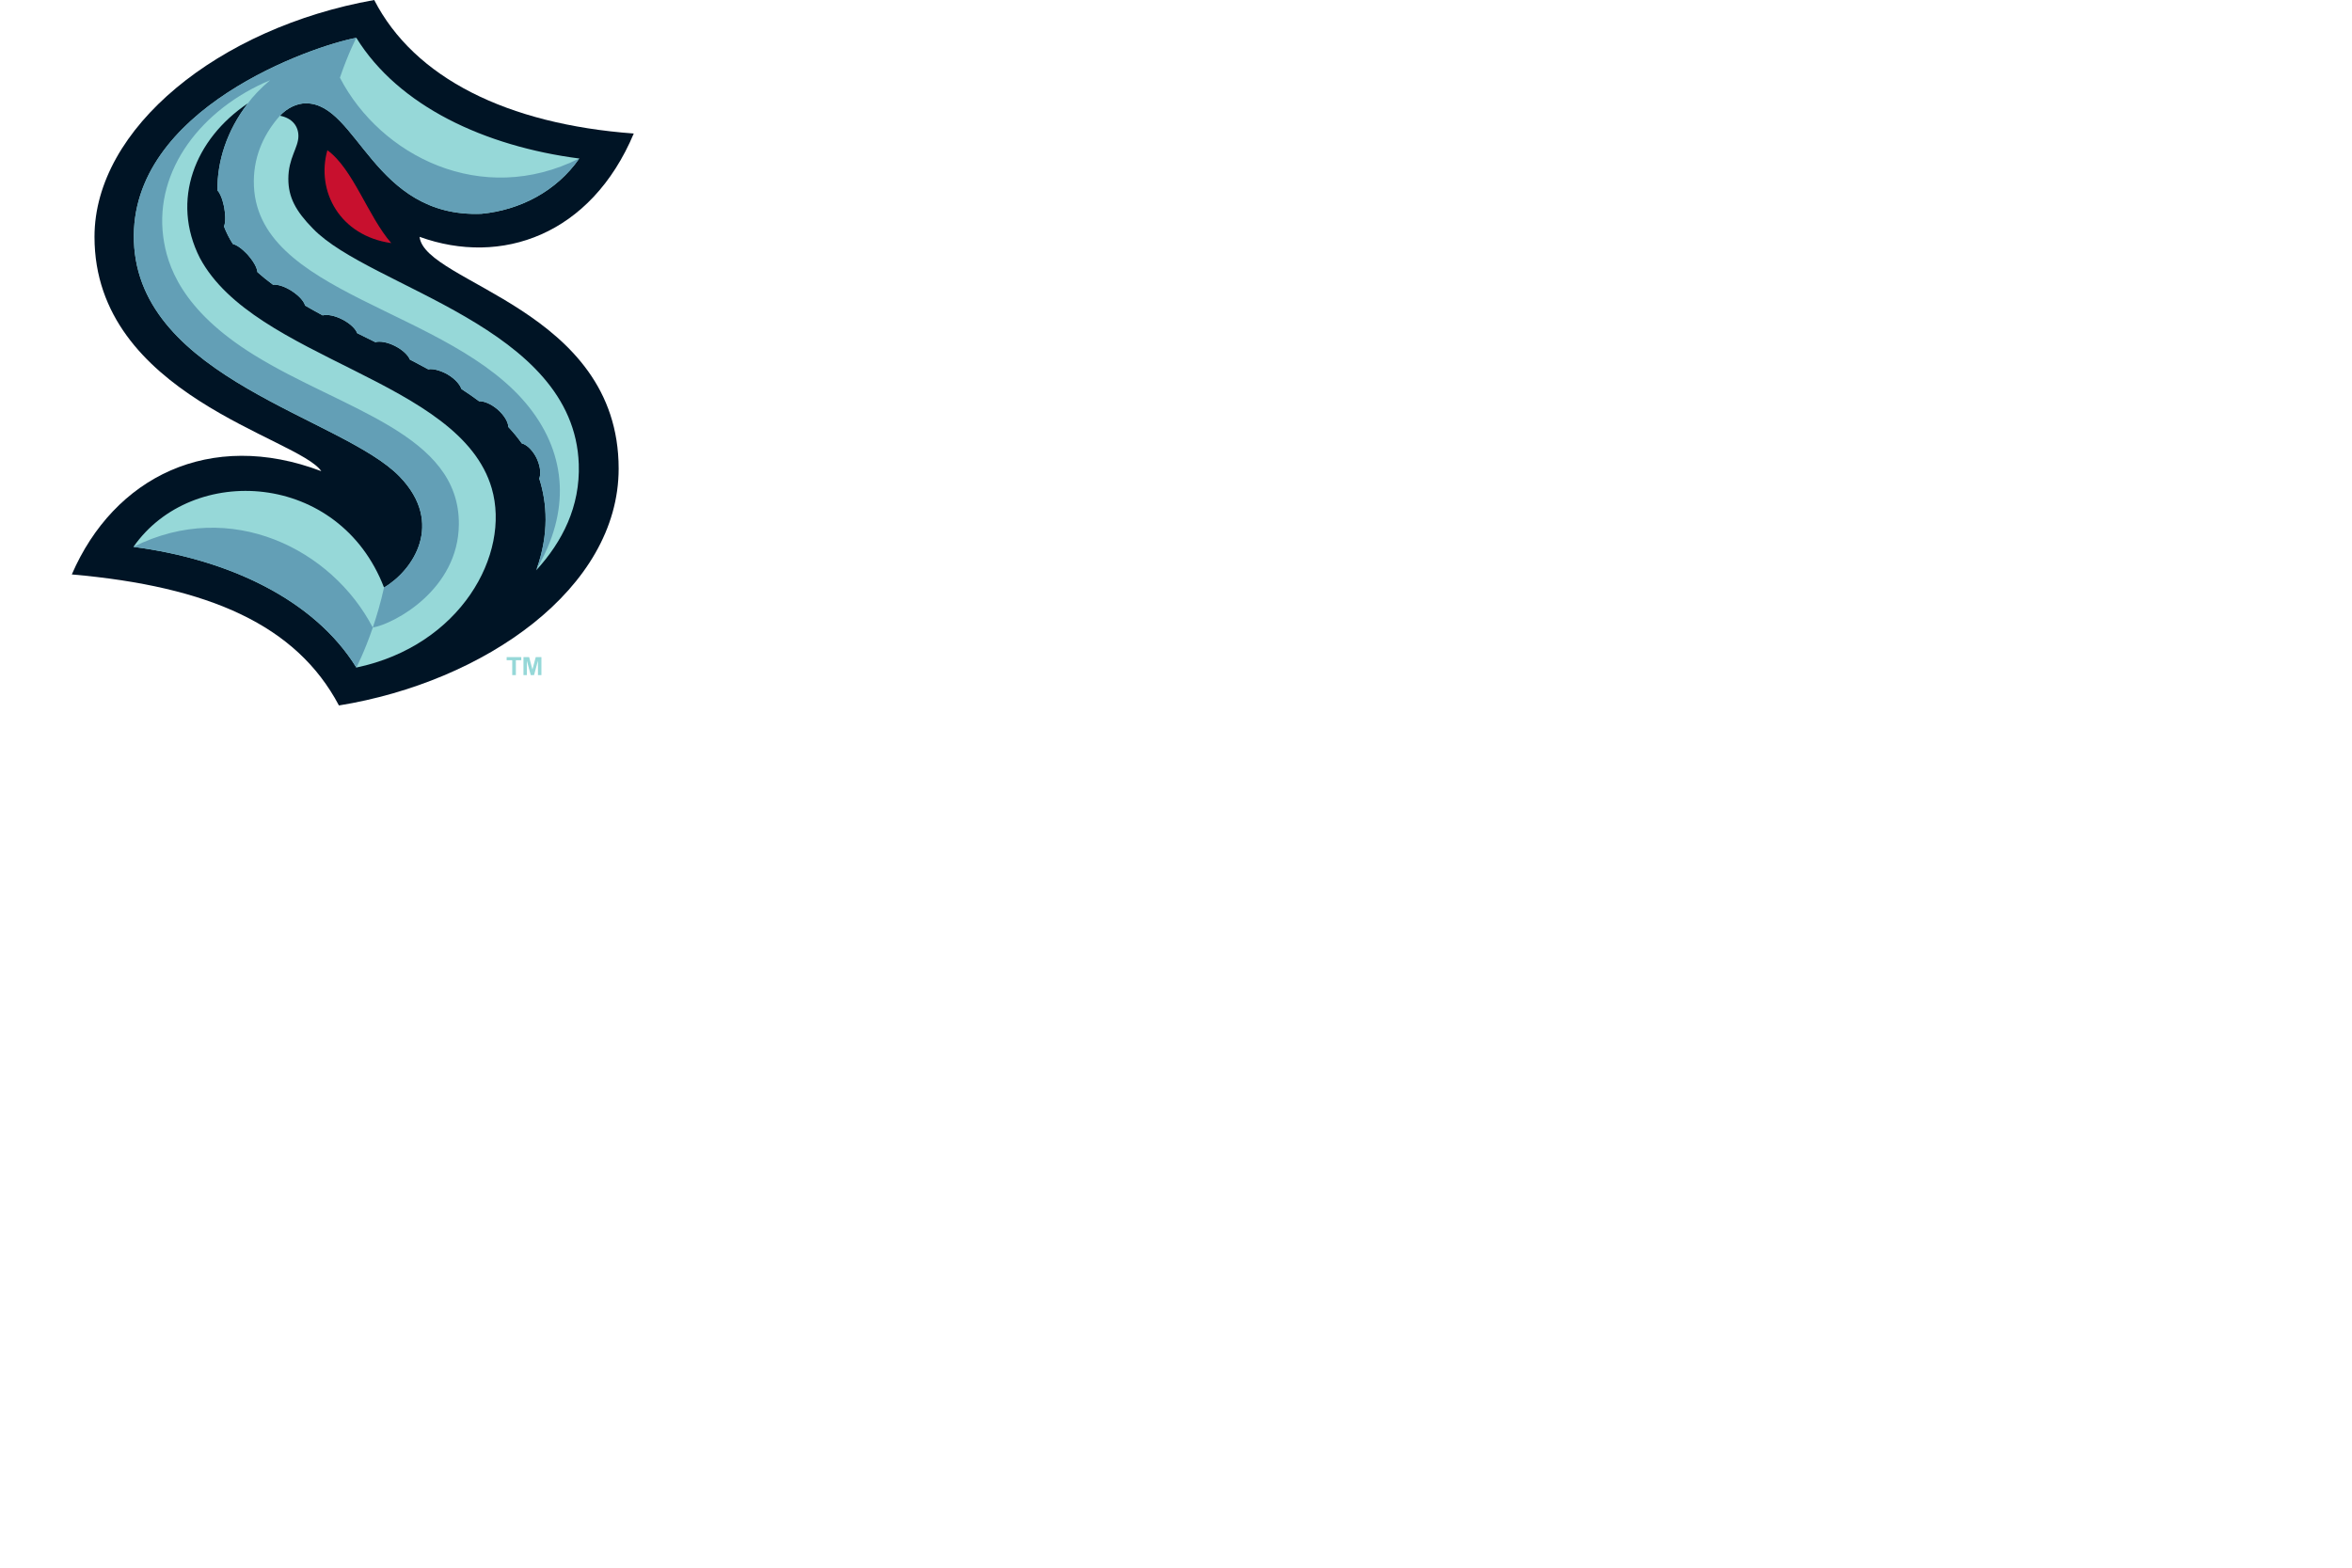 <svg xmlns="http://www.w3.org/2000/svg" width="100%" height="100%" viewBox="0 0 960 640">
  <style type="text/css">
    .st0 {
      fill: #001425;
    }

    .st1 {
      fill: #96D8D8;
    }

    .st2 {
      fill: #C8102E;
    }

    .st3 {
      fill: #639FB6;
    }
  </style>
  <g>
    <g>
      <path class="st0" d="M29.31,234.51c56.12,4.91,91.71,20.73,109.03,53.49c59.31-9.61,114.17-47.65,114.17-96.69
			c0-65.33-79.15-75.6-81.26-94.63c33.29,12.07,69.94-0.63,87.43-42.17C206.97,50.69,169.11,31.83,152.74,0
			C89.31,11.29,38.57,52.34,38.57,96.69c0,64.77,83.25,81.92,92.57,95.66C85.71,175.12,46.52,194.75,29.31,234.51z" />
      <path class="st1" d="M127.75,93.34c-7.1-7.21-10.06-12.86-10.06-20.32c0-8.53,4.11-12.7,4.11-17.48c0-4.1-2.58-7.32-7.52-8.3
			c2.93-3.16,6.91-5.06,10.6-5.06c21.17,0,27.42,46.79,71.59,45.11c15.74-1.51,30.62-9.16,39.97-22.58
			c-38.57-5.01-73.78-21.4-90.99-49.26c0,0,0,0,0,0c-17.85,3.25-92.69,29.08-90.8,83.06c1.97,56.29,85.22,71.94,108.51,96.11
			c18.36,19.06,5.43,38.27-6.41,45.25c-18.28-47.55-78.37-50.93-102.29-16.61c38.57,5.01,73.78,21.4,90.99,49.26
			c42.55-8.93,63.07-46.24,55.26-73.15c-12.93-44.54-96.88-52.37-119.15-94.09c-11.9-23.47-2.12-48.53,19.64-63.11
			c-8.54,11.01-12.62,23.69-12.44,35.56c1.93,2.1,2.75,7.04,2.77,7.14c0.28,1.72,0.79,5.36-0.11,7.59c0.95,2.5,2.17,4.88,3.63,7.16
			c2.91,0.73,6.19,4.53,6.25,4.61c3.2,3.68,3.7,6.01,3.78,6.89c1.98,1.77,4.1,3.47,6.35,5.13c1.87-0.22,4.73,0.69,7.63,2.53
			c3.34,2.19,5.01,4.36,5.48,5.98c2.33,1.36,4.72,2.69,7.16,4c1.87-0.51,4.95,0.08,8.04,1.67c3.1,1.59,5.38,3.76,6.05,5.59
			c2.45,1.22,4.92,2.45,7.4,3.67c1.87-0.54,4.98,0,8.1,1.59c3.05,1.56,5.29,3.7,6,5.51c2.53,1.31,5.03,2.64,7.5,3.99
			c2.3-0.47,5.96,0.93,7.96,2.12c2.95,1.76,4.97,4.05,5.57,5.9c2.5,1.62,4.91,3.29,7.22,5.01c1.95-0.09,4.83,1.03,7.51,3.31
			c2.89,2.52,4.38,5.29,4.44,7.21c2,2.14,3.84,4.36,5.48,6.69c2.37,0.59,4.75,3.33,6.08,6.08c1.84,4.01,1.6,6.83,1.06,8.29
			c3.19,9.96,4.05,22.51-1.08,36.94c-0.05,0.15-0.12,0.33-0.2,0.51c10.74-11.7,18.01-26.1,17.4-43.39
			C234.28,133.16,151.04,117.51,127.75,93.34z" />
      <path class="st2" d="M159.7,99.24c-9.51-10.94-15.59-30.34-26.08-37.91C128.92,78.03,138.71,96.3,159.7,99.24z" />
      <path class="st3" d="M152.16,256.21c-3.43,10.06-6.71,16.3-6.71,16.3c-17.2-27.86-52.42-44.25-90.99-49.26
			C94.32,203.27,135.58,224.29,152.16,256.21z M236.44,64.69c-39.85,19.98-81.12-1.04-97.7-32.97c3.43-10.06,6.71-16.3,6.71-16.3
			c-16.85,3.07-92.71,28.62-90.8,83.06c1.97,56.29,85.22,71.94,108.51,96.11c18.36,19.06,5.43,38.27-6.41,45.25
			c-1.35,6.12-2.99,11.65-4.59,16.36c8.67-1.51,34.96-15.43,35.13-42.21c0.24-36.91-47.47-46.69-83.62-69.09
			c-29.76-18.44-35.54-36.73-37.05-48.31c-3.55-27.24,15.67-52.12,43.62-63.85c-4.01,3.42-7.12,6.75-9.04,9.41
			c-8.54,11.01-12.62,23.69-12.44,35.56c1.93,2.11,2.75,7.04,2.77,7.14c0.28,1.72,0.79,5.36-0.11,7.59c0.95,2.5,2.17,4.88,3.63,7.16
			c2.91,0.73,6.19,4.53,6.25,4.61c3.2,3.68,3.7,6.01,3.78,6.89c1.98,1.77,4.1,3.47,6.35,5.13c1.87-0.22,4.73,0.69,7.63,2.53
			c3.34,2.19,5.01,4.36,5.48,5.98c2.33,1.36,4.72,2.69,7.16,4c1.87-0.51,4.95,0.08,8.04,1.67c3.1,1.59,5.38,3.76,6.05,5.59
			c2.45,1.22,4.92,2.45,7.4,3.67c1.87-0.54,4.98,0,8.1,1.59c3.05,1.56,5.29,3.7,6,5.51c2.53,1.31,5.03,2.64,7.5,3.99
			c2.3-0.47,5.96,0.93,7.96,2.12c2.95,1.76,4.97,4.05,5.57,5.9c2.5,1.62,4.91,3.29,7.22,5.01c1.95-0.09,4.83,1.03,7.51,3.31
			c2.89,2.52,4.38,5.29,4.44,7.21c2,2.14,3.84,4.36,5.48,6.69c2.37,0.59,4.75,3.33,6.08,6.08c1.84,4.01,1.6,6.83,1.06,8.29
			c3.19,9.96,4.05,22.51-1.08,36.94c13.73-23.27,12.41-46.38-2.94-65.91c-32.08-40.82-112.79-45.69-112.49-92.48
			c0.07-11.13,4.72-19.98,10.67-26.7c2.93-3.16,6.91-5.06,10.6-5.06c21.17,0,27.42,46.79,71.59,45.11
			C212.22,85.76,227.1,78.11,236.44,64.69C236.44,64.69,236.44,64.69,236.44,64.69C236.44,64.69,236.44,64.69,236.44,64.69z" />
    </g>
    <g>
      <path class="st1" d="M209.07,275.61v-6.07h-2.27v-1.27h5.97v1.27h-2.21v6.07H209.07z M213.66,275.61v-7.35h2.32l1.34,5.06
			l1.35-5.06h2.32v7.35h-1.42v-5.86l-1.59,5.86h-1.35l-1.58-5.86v5.86H213.66z" />
    </g>
  </g>
</svg>